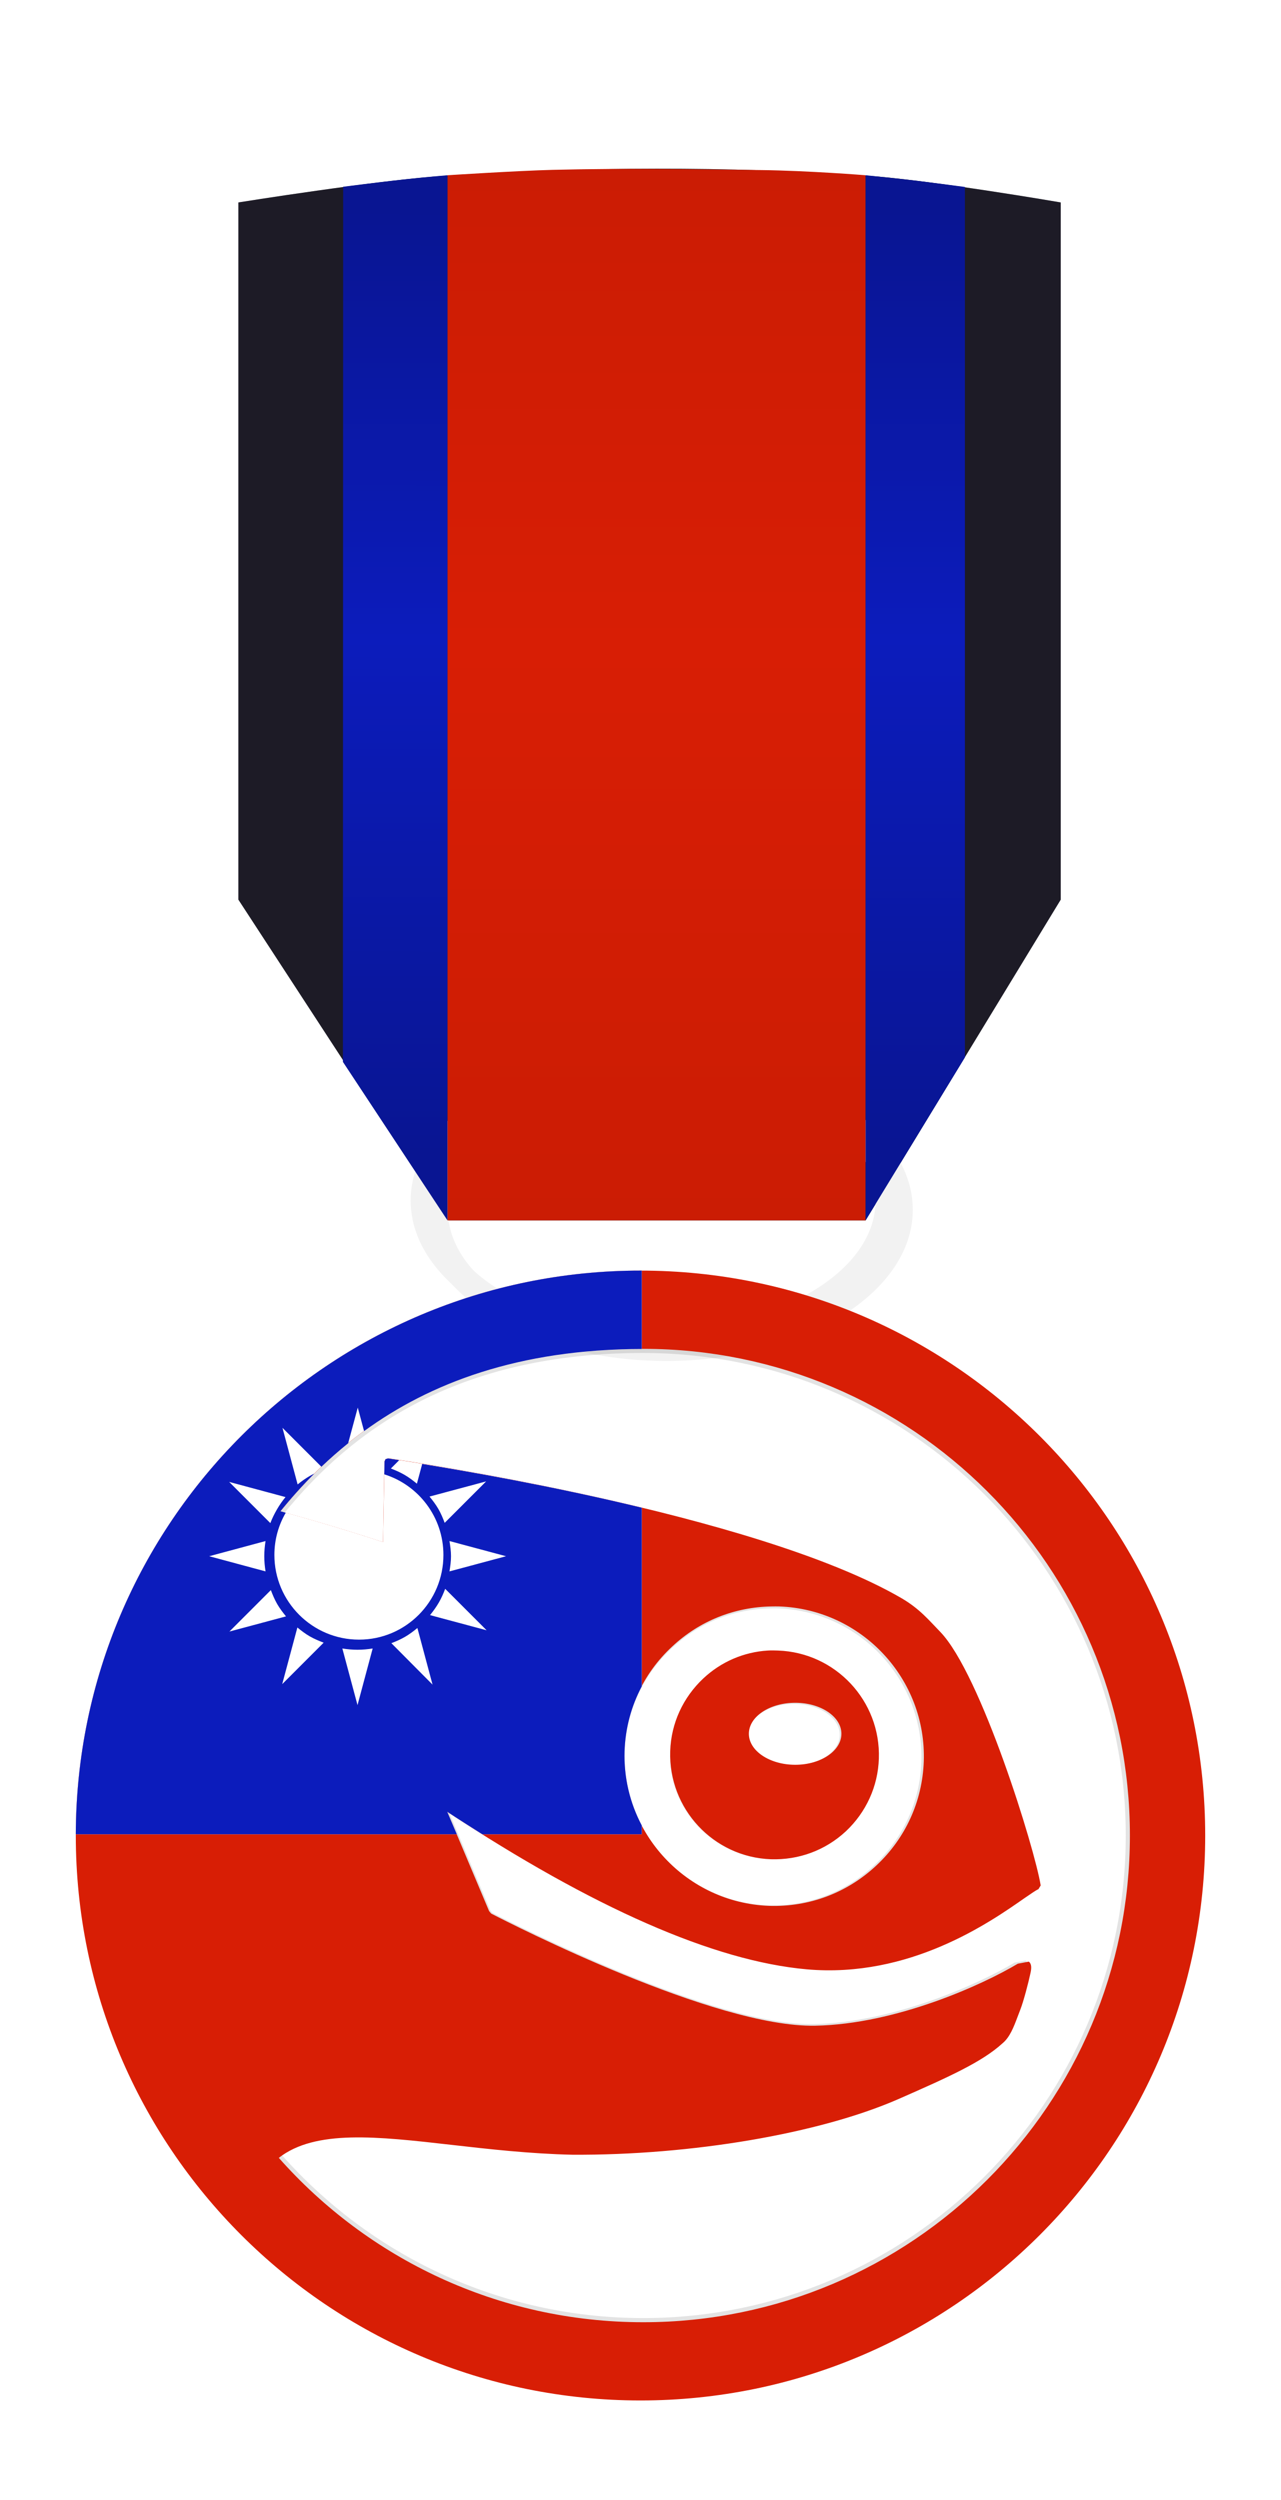 <?xml version="1.0" encoding="UTF-8" standalone="no"?>
<!-- Created with Inkscape (http://www.inkscape.org/) -->

<svg
   xmlns:dc="http://purl.org/dc/elements/1.1/"
   xmlns:cc="http://creativecommons.org/ns#"
   xmlns:rdf="http://www.w3.org/1999/02/22-rdf-syntax-ns#"
   xmlns:svg="http://www.w3.org/2000/svg"
   xmlns="http://www.w3.org/2000/svg"
   xmlns:xlink="http://www.w3.org/1999/xlink"
   xmlns:sodipodi="http://sodipodi.sourceforge.net/DTD/sodipodi-0.dtd"
   xmlns:inkscape="http://www.inkscape.org/namespaces/inkscape"
   width="525.17"
   height="1024.404"
   id="svg2"
   version="1.1"
   inkscape:version="0.48.4 r9939"
   sodipodi:docname="taiwan.svg"
   inkscape:export-filename="/home/marguerite/taiwan.png"
   inkscape:export-xdpi="8.2299995"
   inkscape:export-ydpi="8.2299995">
  <defs
     id="defs4">
    <linearGradient
       id="linearGradient5400">
      <stop
         style="stop-color:#eaebd6;stop-opacity:1;"
         offset="0"
         id="stop5402" />
      <stop
         style="stop-color:#fffdfe;stop-opacity:1;"
         offset="1"
         id="stop5404" />
    </linearGradient>
    <linearGradient
       id="linearGradient3851">
      <stop
         style="stop-color:#091592;stop-opacity:1;"
         offset="0"
         id="stop3853" />
      <stop
         id="stop3865"
         offset="0.454"
         style="stop-color:#0c1cbc;stop-opacity:1;" />
      <stop
         style="stop-color:#091592;stop-opacity:1;"
         offset="1"
         id="stop3855" />
    </linearGradient>
    <linearGradient
       id="linearGradient3839">
      <stop
         style="stop-color:#091592;stop-opacity:1;"
         offset="0"
         id="stop3841" />
      <stop
         id="stop3847"
         offset="0.455"
         style="stop-color:#0c1cbc;stop-opacity:1;" />
      <stop
         style="stop-color:#091592;stop-opacity:1;"
         offset="1"
         id="stop3843" />
    </linearGradient>
    <linearGradient
       id="linearGradient3817">
      <stop
         style="stop-color:#cb1c04;stop-opacity:1;"
         offset="0"
         id="stop3819" />
      <stop
         id="stop3825"
         offset="0.452"
         style="stop-color:#d81e05;stop-opacity:1;" />
      <stop
         style="stop-color:#cb1c04;stop-opacity:1;"
         offset="1"
         id="stop3821" />
    </linearGradient>
    <filter
       inkscape:collect="always"
       id="filter3980"
       x="-0.205"
       width="1.41"
       y="-0.16"
       height="1.321"
       color-interpolation-filters="sRGB">
      <feGaussianBlur
         inkscape:collect="always"
         stdDeviation="28.804"
         id="feGaussianBlur3982" />
    </filter>
    <linearGradient
       inkscape:collect="always"
       xlink:href="#linearGradient3851"
       id="linearGradient3985"
       gradientUnits="userSpaceOnUse"
       x1="515"
       y1="72.362"
       x2="515"
       y2="460.362" />
    <linearGradient
       inkscape:collect="always"
       xlink:href="#linearGradient3839"
       id="linearGradient3988"
       gradientUnits="userSpaceOnUse"
       x1="281"
       y1="72.362"
       x2="280"
       y2="459.362" />
    <linearGradient
       inkscape:collect="always"
       xlink:href="#linearGradient3817"
       id="linearGradient3991"
       gradientUnits="userSpaceOnUse"
       x1="388.571"
       y1="57.21"
       x2="388.571"
       y2="486.648" />
    <filter
       id="filter4077"
       height="1.3"
       width="1.3"
       y="-0.15"
       x="-0.15"
       inkscape:menu-tooltip="Silk carpet texture, horizontal stripes"
       inkscape:menu="Textures"
       inkscape:label="Silk carpet"
       color-interpolation-filters="sRGB">
      <feTurbulence
         id="feTurbulence4079"
         type="turbulence"
         numOctaves="2"
         baseFrequency="0.01 0.11"
         seed="10" />
      <feColorMatrix
         id="feColorMatrix4081"
         result="result5"
         values="1 0 0 0 0 0 1 0 0 0 0 0 1 0 0 0 0 0 1.3 0 " />
      <feComposite
         id="feComposite4083"
         in2="result5"
         in="SourceGraphic"
         operator="out" />
      <feMorphology
         id="feMorphology4085"
         operator="dilate"
         radius="1.3"
         result="result3" />
      <feTurbulence
         id="feTurbulence4087"
         numOctaves="3"
         baseFrequency="0.08 0.05"
         type="fractalNoise"
         seed="7"
         result="result6" />
      <feGaussianBlur
         id="feGaussianBlur4089"
         stdDeviation="0.5"
         result="result7" />
      <feDisplacementMap
         id="feDisplacementMap4091"
         in2="result7"
         in="result3"
         xChannelSelector="R"
         yChannelSelector="G"
         scale="3"
         result="result4" />
      <feComposite
         id="feComposite4093"
         in2="result4"
         in="result4"
         k1="1"
         result="result2"
         operator="arithmetic"
         k2="1"
         k3="0"
         k4="0" />
      <feBlend
         id="feBlend4095"
         in2="result4"
         mode="normal"
         in="result2" />
    </filter>
    <filter
       id="filter4122"
       inkscape:label="Inner Shadow"
       inkscape:menu="Shadows and Glows"
       inkscape:menu-tooltip="Adds a colorizable drop shadow inside"
       color-interpolation-filters="sRGB">
      <feGaussianBlur
         id="feGaussianBlur4124"
         result="result6"
         stdDeviation="1.5" />
      <feComposite
         id="feComposite4126"
         in2="result6"
         operator="atop"
         in="SourceGraphic"
         result="result8" />
      <feComposite
         id="feComposite4128"
         in2="SourceAlpha"
         in="result8"
         operator="atop"
         result="fbSourceGraphic" />
      <feColorMatrix
         result="fbSourceGraphicAlpha"
         in="fbSourceGraphic"
         values="0 0 0 -1 0 0 0 0 -1 0 0 0 0 -1 0 0 0 0 1 0"
         id="feColorMatrix4168" />
      <feGaussianBlur
         id="feGaussianBlur4170"
         stdDeviation="4"
         result="result8"
         in="fbSourceGraphic" />
      <feOffset
         id="feOffset4172"
         dx="4"
         dy="4"
         result="result11" />
      <feComposite
         id="feComposite4174"
         in2="result11"
         result="result6"
         in="fbSourceGraphic"
         operator="in" />
      <feFlood
         id="feFlood4176"
         result="result10"
         in="result6"
         flood-opacity="1"
         flood-color="rgb(0,0,0)" />
      <feBlend
         id="feBlend4178"
         in2="result10"
         mode="normal"
         in="result6"
         result="result12" />
      <feComposite
         id="feComposite4180"
         in2="fbSourceGraphic"
         result="result2"
         operator="in" />
    </filter>
    <filter
       inkscape:collect="always"
       id="filter4190"
       inkscape:label="Sharpen"
       inkscape:menu="Image effects"
       inkscape:menu-tooltip="Sharpen edges and boundaries within the object, force=0.15"
       color-interpolation-filters="sRGB"
       x="0"
       y="0"
       width="1"
       height="1">
      <feGaussianBlur
         inkscape:collect="always"
         stdDeviation="2.565"
         id="feGaussianBlur4192"
         result="fbSourceGraphic" />
      <feColorMatrix
         result="fbSourceGraphicAlpha"
         in="fbSourceGraphic"
         values="0 0 0 -1 0 0 0 0 -1 0 0 0 0 -1 0 0 0 0 1 0"
         id="feColorMatrix4238" />
      <feGaussianBlur
         id="feGaussianBlur4240"
         in="fbSourceGraphic"
         stdDeviation="0.01 5"
         result="fbSourceGraphic" />
      <feColorMatrix
         result="fbSourceGraphicAlpha"
         in="fbSourceGraphic"
         values="0 0 0 -1 0 0 0 0 -1 0 0 0 0 -1 0 0 0 0 1 0"
         id="feColorMatrix4242" />
      <feConvolveMatrix
         id="feConvolveMatrix4244"
         order="3 3"
         kernelMatrix="0 -0.15 0 -0.15 1.6 -0.15 0 -0.15 0"
         divisor="1"
         in="fbSourceGraphic"
         targetX="1"
         targetY="1" />
    </filter>
    <filter
       color-interpolation-filters="sRGB"
       inkscape:collect="always"
       id="filter5231">
      <feGaussianBlur
         inkscape:collect="always"
         stdDeviation="13.772"
         id="feGaussianBlur5233" />
    </filter>
    <linearGradient
       inkscape:collect="always"
       xlink:href="#linearGradient3509"
       id="linearGradient4353"
       gradientUnits="userSpaceOnUse"
       x1="-528.156"
       y1="241.797"
       x2="-117.812"
       y2="241.797" />
    <linearGradient
       id="linearGradient3509">
      <stop
         id="stop3511"
         style="stop-color:#ffffff;stop-opacity:1"
         offset="0" />
      <stop
         id="stop3513"
         style="stop-color:#ffffff;stop-opacity:0"
         offset="1" />
    </linearGradient>
    <linearGradient
       id="linearGradient5268">
      <stop
         id="stop5270"
         style="stop-color:#ffffff;stop-opacity:1"
         offset="0" />
      <stop
         id="stop5272"
         style="stop-color:#ffffff;stop-opacity:0"
         offset="1" />
    </linearGradient>
    <linearGradient
       id="linearGradient5275">
      <stop
         id="stop5277"
         style="stop-color:#ffffff;stop-opacity:1"
         offset="0" />
      <stop
         id="stop5279"
         style="stop-color:#ffffff;stop-opacity:0"
         offset="1" />
    </linearGradient>
    <linearGradient
       inkscape:collect="always"
       xlink:href="#linearGradient3509"
       id="linearGradient4646"
       gradientUnits="userSpaceOnUse"
       x1="277.945"
       y1="706.171"
       x2="273.608"
       y2="441.798"
       gradientTransform="translate(21.311,6.943)" />
    <linearGradient
       id="linearGradient5282">
      <stop
         id="stop5284"
         style="stop-color:#ffffff;stop-opacity:1"
         offset="0" />
      <stop
         id="stop5286"
         style="stop-color:#ffffff;stop-opacity:0"
         offset="1" />
    </linearGradient>
    <linearGradient
       inkscape:collect="always"
       xlink:href="#linearGradient5400"
       id="linearGradient5406"
       x1="351"
       y1="530.362"
       x2="351"
       y2="966.62"
       gradientUnits="userSpaceOnUse" />
    <filter
       id="filter5408"
       inkscape:label="Inner Shadow"
       inkscape:menu="Shadows and Glows"
       inkscape:menu-tooltip="Adds a colorizable drop shadow inside"
       color-interpolation-filters="sRGB">
      <feGaussianBlur
         id="feGaussianBlur5410"
         result="result6"
         stdDeviation="1.5" />
      <feComposite
         id="feComposite5412"
         in2="result6"
         operator="atop"
         in="SourceGraphic"
         result="result8" />
      <feComposite
         id="feComposite5414"
         in2="SourceAlpha"
         in="result8"
         operator="atop"
         result="fbSourceGraphic" />
      <feColorMatrix
         result="fbSourceGraphicAlpha"
         in="fbSourceGraphic"
         values="0 0 0 -1 0 0 0 0 -1 0 0 0 0 -1 0 0 0 0 1 0"
         id="feColorMatrix5416" />
      <feGaussianBlur
         id="feGaussianBlur5418"
         stdDeviation="4"
         result="result8"
         in="fbSourceGraphic" />
      <feOffset
         id="feOffset5420"
         dx="4"
         dy="4"
         result="result11" />
      <feComposite
         id="feComposite5422"
         in2="result11"
         result="result6"
         in="fbSourceGraphic"
         operator="in" />
      <feFlood
         id="feFlood5424"
         result="result10"
         in="result6"
         flood-opacity="1"
         flood-color="rgb(0,0,0)" />
      <feBlend
         id="feBlend5426"
         in2="result10"
         mode="normal"
         in="result6"
         result="result12" />
      <feComposite
         id="feComposite5428"
         in2="fbSourceGraphic"
         result="result2"
         operator="in" />
    </filter>
    <linearGradient
       inkscape:collect="always"
       xlink:href="#linearGradient3817"
       id="linearGradient5464"
       gradientUnits="userSpaceOnUse"
       x1="388.571"
       y1="57.21"
       x2="388.571"
       y2="486.648" />
    <linearGradient
       inkscape:collect="always"
       xlink:href="#linearGradient3839"
       id="linearGradient5466"
       gradientUnits="userSpaceOnUse"
       x1="281"
       y1="72.362"
       x2="280"
       y2="459.362" />
    <linearGradient
       inkscape:collect="always"
       xlink:href="#linearGradient3851"
       id="linearGradient5468"
       gradientUnits="userSpaceOnUse"
       x1="515"
       y1="72.362"
       x2="515"
       y2="460.362" />
    <linearGradient
       inkscape:collect="always"
       xlink:href="#linearGradient3851"
       id="linearGradient3076"
       gradientUnits="userSpaceOnUse"
       x1="515"
       y1="72.362"
       x2="515"
       y2="460.362" />
    <linearGradient
       inkscape:collect="always"
       xlink:href="#linearGradient3839"
       id="linearGradient3079"
       gradientUnits="userSpaceOnUse"
       x1="281"
       y1="72.362"
       x2="280"
       y2="459.362" />
    <linearGradient
       inkscape:collect="always"
       xlink:href="#linearGradient3817"
       id="linearGradient3082"
       gradientUnits="userSpaceOnUse"
       x1="388.571"
       y1="57.21"
       x2="388.571"
       y2="486.648" />
  </defs>
  <sodipodi:namedview
     id="base"
     pagecolor="#ffffff"
     bordercolor="#666666"
     borderopacity="1.0"
     inkscape:pageopacity="0.0"
     inkscape:pageshadow="2"
     inkscape:zoom="0.42426407"
     inkscape:cx="179.40954"
     inkscape:cy="625.51033"
     inkscape:document-units="px"
     inkscape:current-layer="layer1"
     showgrid="false"
     showguides="true"
     inkscape:guide-bbox="true"
     inkscape:window-width="1024"
     inkscape:window-height="718"
     inkscape:window-x="-2"
     inkscape:window-y="-3"
     inkscape:window-maximized="1"
     fit-margin-top="0"
     fit-margin-left="0"
     fit-margin-right="0"
     fit-margin-bottom="0" />
  <g
     inkscape:label="Layer 1"
     inkscape:groupmode="layer"
     id="layer1"
     transform="translate(-119.415,13.456)">
    <path
       sodipodi:nodetypes="caacccccc"
       inkscape:connector-curvature="0"
       id="path3878"
       d="m 217.143,69.505 c 0,0 56.967,-9.163 85.714,-11 57.027,-3.644 114.419,-3.901 171.429,0 26.855,1.838 80,11 80,11 l 0,285.714 -80,131.429 -171.429,0 -85.714,-131.429 z"
       style="opacity:0.5;fill:#1d1b26;fill-opacity:1;stroke:none;filter:url(#filter3980)" />
    <path
       style="fill:#1d1b26;fill-opacity:1;stroke:none"
       d="m 217.143,69.505 c 0,0 56.967,-9.163 85.714,-11 57.027,-3.644 114.419,-3.901 171.429,0 26.855,1.838 80,11 80,11 l 0,285.714 -80,131.429 -171.429,0 -85.714,-131.429 z"
       id="path3005"
       inkscape:connector-curvature="0"
       sodipodi:nodetypes="caacccccc" />
    <g
       id="g4258"
       transform="matrix(0.953,0,0,0.953,19.985,-7.875)">
      <path
         style="fill:#f2f2f2;fill-opacity:1;stroke:none;filter:url(#filter4190)"
         d="m 387,445.375 c -58.542,0 -106,29.101 -106,65 0,35.899 47.458,65 106,65 58.542,0 106,-29.101 106,-65 0,-35.899 -47.458,-65 -106,-65 z m 0,9.5 c 51.919,0 94,24.848 94,55.5 0,30.652 -42.081,55.5 -94,55.5 -51.919,0 -94,-24.848 -94,-55.5 0,-30.652 42.081,-55.5 94,-55.5 z"
         id="path4152"
         inkscape:connector-curvature="0" />
      <path
         id="path4105"
         d="m 387,445.375 c -58.542,0 -106,29.101 -106,65 0,35.899 47.458,65 106,65 58.542,0 106,-29.101 106,-65 0,-35.899 -47.458,-65 -106,-65 z m 0,9.5 c 51.919,0 94,24.848 94,55.5 0,30.652 -42.081,55.5 -94,55.5 -51.919,0 -94,-24.848 -94,-55.5 0,-30.652 42.081,-55.5 94,-55.5 z"
         style="fill:#f2f2f2;fill-opacity:1;stroke:none;filter:url(#filter4122)"
         inkscape:connector-curvature="0" />
    </g>
    <path
       style="fill:url(#linearGradient3082);fill-opacity:1;stroke:none"
       d="m 302.857,58.362 0,428.286 171.429,0 0,-428.286 c 0,0 -23.425,-1.89 -43.036,-2.125 -28.409,-0.341 -56.842,-0.802 -85.25,-0.089 -14.395,0.362 -43.143,2.214 -43.143,2.214 z"
       id="path3799"
       inkscape:connector-curvature="0"
       sodipodi:nodetypes="ccccsac" />
    <path
       style="fill:url(#linearGradient3079);fill-opacity:1;stroke:none"
       d="m 260.1,63.072 c 0,0 13.866,-1.745 20.808,-2.536 4.027,-0.459 8.057,-0.887 12.091,-1.283 3.284,-0.323 9.858,-0.891 9.858,-0.891 l 0,428.286 L 260,421.71 z"
       id="path3837"
       inkscape:connector-curvature="0"
       sodipodi:nodetypes="caacccc" />
    <path
       style="fill:url(#linearGradient3076);stroke:none"
       d="m 474.286,58.362 c 0,0 7.487,0.77 11.228,1.177 3.532,0.384 7.064,0.767 10.591,1.192 C 502.409,61.492 515,63.162 515,63.162 l 0,356.7 -40.714,66.786 z"
       id="path3849"
       inkscape:connector-curvature="0"
       sodipodi:nodetypes="caacccc" />
    <path
       style="opacity:0.33;fill:#000000;filter:url(#filter5231)"
       inkscape:connector-curvature="0"
       d="m 382.001,509.213 c -126.759,0 -229.533,102.763 -229.533,229.531 0,126.77 102.777,229.536 229.533,229.536 126.754,0 229.531,-102.766 229.531,-229.536 0,-126.768 -102.777,-229.531 -229.531,-229.531 z m 1.098,31.787 c 109.22,0 197.832,88.541 197.832,197.744 0,109.22 -88.623,197.747 -197.832,197.747 -58.974,0 -111.892,-25.846 -148.119,-66.789 14.894,-11.563 39.816,-8.742 70.507,-5.244 14.708,1.674 31.477,3.592 48.78,3.976 48.349,0.28 100.373,-8.542 132.481,-22.575 20.756,-9.105 34.048,-15.098 42.357,-22.66 2.996,-2.456 4.566,-6.561 6.169,-10.82 l 1.098,-2.873 c 1.345,-3.441 3.279,-10.842 4.143,-14.881 0.387,-1.767 0.579,-3.669 -0.675,-4.648 l -4.481,0.845 c -14.09,8.449 -49.285,24.537 -82.263,25.195 -40.861,0.856 -123.211,-41.135 -131.8,-45.567 l -0.845,-1.015 c -2.058,-4.915 -14.384,-34.171 -16.994,-40.326 59.279,39.036 108.424,60.643 146.091,63.998 41.879,3.721 74.544,-19.145 88.516,-28.914 2.728,-1.86 4.807,-3.32 5.664,-3.636 l 0.927,-1.523 c -2.316,-14.716 -24.29,-85.948 -40.834,-103.057 -4.588,-4.692 -8.232,-9.261 -15.638,-13.61 -59.885,-34.904 -202.08,-55.926 -208.737,-56.897 l -1.1,0.34 -0.423,0.93 c 0,0 -0.532,29.526 -0.593,32.802 -4.879,-1.613 -20.009,-6.569 -41.679,-12.513 28.28,-34.989 71.613,-66.032 147.446,-66.032 z m 52.249,104.665 c 1.007,-0.027 2.025,-0.036 3.043,0 33.545,1.205 59.902,29.46 58.755,62.983 -0.595,16.217 -7.433,31.202 -19.277,42.272 -11.876,11.127 -27.311,16.928 -43.619,16.401 -33.491,-1.251 -59.847,-29.506 -58.76,-62.983 0.573,-16.242 7.447,-31.323 19.362,-42.357 11.121,-10.43 25.357,-16.088 40.496,-16.316 z m -1.608,17.924 c -9.771,0.595 -18.988,4.563 -26.208,11.33 -8.227,7.722 -13.083,18.179 -13.44,29.506 -0.777,23.401 17.537,43.095 40.919,43.962 11.363,0.348 22.133,-3.63 30.431,-11.33 8.276,-7.76 13.092,-18.311 13.446,-29.589 0.782,-23.439 -17.617,-43.059 -41.004,-43.879 -1.413,-0.052 -2.749,-0.085 -4.143,0 z m 11.16,21.219 c 10.392,0 18.769,5.647 18.769,12.598 0,6.918 -8.377,12.598 -18.769,12.598 -10.424,0 -18.854,-5.691 -18.854,-12.598 0,-6.951 8.43,-12.598 18.854,-12.598 z"
       id="path4221" />
    <path
       style="font-size:20.488px;fill:#d81e05;fill-opacity:1;fill-rule:evenodd;stroke:none;font-family:TrebuchetMS-Bold"
       d="m 382,507.236 c -127.85,0 -231.51,103.649 -231.51,231.51 0,127.862 103.661,231.51 231.51,231.51 127.85,0 231.51,-103.649 231.51,-231.51 0,-127.862 -103.661,-231.51 -231.51,-231.51 z m 1.109,32.062 c 110.159,0 199.534,89.302 199.534,199.449 0,110.159 -89.387,199.449 -199.534,199.449 -59.482,0 -112.856,-26.069 -149.395,-67.364 15.024,-11.66 40.16,-8.816 71.116,-5.287 14.835,1.688 31.746,3.618 49.201,4.008 48.765,0.283 101.235,-8.617 133.619,-22.767 20.937,-9.182 34.341,-15.229 42.721,-22.853 3.021,-2.478 4.608,-6.619 6.225,-10.915 l 1.109,-2.899 c 1.357,-3.47 3.305,-10.936 4.178,-15.008 0.389,-1.782 0.581,-3.699 -0.682,-4.69 l -4.519,0.853 c -14.209,8.521 -49.711,24.75 -82.969,25.411 -41.212,0.862 -124.275,-41.488 -132.937,-45.961 l -0.853,-1.023 c -2.077,-4.957 -14.508,-34.466 -17.139,-40.674 59.788,39.371 109.358,61.163 147.348,64.55 42.239,3.753 75.187,-19.308 89.279,-29.163 2.75,-1.877 4.852,-3.348 5.713,-3.667 l 0.938,-1.535 C 543.724,744.365 521.563,672.521 504.875,655.266 500.249,650.534 496.571,645.928 489.1,641.538 428.698,606.333 285.282,585.13 278.566,584.15 l -1.109,0.341 -0.426,0.938 c 0,0 -0.538,29.781 -0.597,33.085 -4.921,-1.629 -20.181,-6.625 -42.039,-12.62 28.519,-35.288 72.224,-66.597 148.712,-66.597 z m 52.697,105.565 c 1.018,-0.015 2.045,-0.034 3.07,0 33.836,1.216 60.42,29.714 59.263,63.527 -0.602,16.357 -7.498,31.471 -19.442,42.635 -11.979,11.224 -27.548,17.074 -44,16.543 -33.777,-1.263 -60.361,-29.762 -59.263,-63.527 0.578,-16.381 7.513,-31.592 19.527,-42.721 11.219,-10.522 25.578,-16.228 40.845,-16.457 z m -1.62,18.077 c -9.854,0.599 -19.154,4.6 -26.434,11.426 -8.297,7.789 -13.192,18.335 -13.558,29.76 -0.779,23.604 17.691,43.468 41.271,44.341 11.46,0.354 22.33,-3.661 30.698,-11.426 8.344,-7.825 13.204,-18.468 13.558,-29.845 0.791,-23.639 -17.764,-43.429 -41.356,-44.256 -1.428,-0.053 -2.771,-0.086 -4.178,0 z m 11.256,21.403 c 10.48,0 18.93,5.695 18.93,12.705 0,6.975 -8.45,12.705 -18.93,12.705 -10.515,0 -19.015,-5.742 -19.015,-12.705 0,-7.01 8.5,-12.705 19.015,-12.705 z"
       id="path2445"
       inkscape:connector-curvature="0" />
    <path
       style="font-size:20.488px;fill:#ffffff;fill-opacity:1;fill-rule:evenodd;stroke:none;font-family:TrebuchetMS-Bold"
       d="m 382,507.236 c -127.676,0 -231.229,103.37 -231.51,230.992 l 156.205,0 c -1.37,-3.248 -3.339,-7.811 -3.936,-9.219 4.874,3.209 9.661,6.244 14.398,9.219 l 65.362,0 0,-3.625 c -4.821,-9.13 -7.402,-19.544 -7.044,-30.557 0.332,-9.397 2.77,-18.337 7.044,-26.414 l 0,-73.234 C 330.585,591.864 282.345,584.757 278.52,584.199 l -1.036,0.311 -0.414,0.932 c 0,0 -0.562,29.739 -0.622,33.043 -4.921,-1.629 -20.198,-6.642 -42.055,-12.637 28.441,-35.192 72.022,-66.331 148.125,-66.501 l 0,-32.111 c -0.173,-3.8e-4 -0.344,0 -0.518,0 z"
       id="path2997"
       inkscape:connector-curvature="0" />
    <path
       inkscape:connector-curvature="0"
       style="font-size:20.488px;fill:#0c1cbc;fill-opacity:1;fill-rule:evenodd;stroke:none;font-family:TrebuchetMS-Bold"
       d="m 382,507.236 c -127.676,0 -231.229,103.37 -231.51,230.992 l 156.205,0 c -1.37,-3.248 -3.339,-7.811 -3.936,-9.219 4.874,3.209 9.661,6.244 14.398,9.219 l 65.362,0 0,-3.625 c -4.821,-9.13 -7.402,-19.544 -7.044,-30.557 0.332,-9.397 2.77,-18.337 7.044,-26.414 l 0,-73.234 c -37.05,-8.942 -71.51,-14.91 -90.015,-17.92 l -2.175,8.08 c -1.585,-1.296 -3.245,-2.569 -5.076,-3.625 -1.831,-1.057 -3.679,-1.865 -5.594,-2.59 l 3.418,-3.418 c -1.395,-0.211 -4.145,-0.665 -4.558,-0.725 l -1.036,0.311 -0.414,0.932 c 0,0 -0.079,3.992 -0.104,5.283 14.045,4.402 24.239,17.525 24.239,33.043 0,19.142 -15.456,34.701 -34.597,34.701 -19.142,0 -34.701,-15.559 -34.701,-34.701 0,-6.326 1.695,-12.202 4.661,-17.299 -0.77,-0.213 -1.388,-0.406 -2.175,-0.622 4.26,-5.271 8.882,-10.435 13.88,-15.434 -0.598,0.304 -1.182,0.598 -1.761,0.932 -1.831,1.057 -3.491,2.226 -5.076,3.522 l -6.215,-23.203 15.952,15.952 c 3.466,-3.315 7.125,-6.525 10.98,-9.633 l 3.936,-14.605 2.59,9.633 c 26.966,-19.625 63.17,-33.552 113.839,-33.665 l 0,-32.111 c -0.173,-3.8e-4 -0.344,0 -0.518,0 z m -63.29,86.389 -16.988,16.988 c -0.725,-1.915 -1.533,-3.867 -2.59,-5.697 -1.057,-1.831 -2.33,-3.491 -3.625,-5.076 l 23.203,-6.215 z m -105.345,0.207 23.099,6.215 c -1.296,1.585 -2.465,3.245 -3.522,5.076 -1.057,1.831 -1.968,3.679 -2.693,5.594 l -16.884,-16.884 z m 14.916,24.239 c -0.33,2.021 -0.518,4.101 -0.518,6.215 0,2.114 0.188,4.194 0.518,6.215 l -23.099,-6.215 23.099,-6.215 z m 75.409,0 23.203,6.215 -23.203,6.215 c 0.33,-2.021 0.622,-4.101 0.622,-6.215 0,-2.114 -0.292,-4.194 -0.622,-6.215 z m -1.761,19.577 16.988,16.988 -23.203,-6.215 c 1.296,-1.585 2.569,-3.349 3.625,-5.179 1.057,-1.831 1.865,-3.679 2.59,-5.594 z m -71.473,0.518 c 0.725,1.915 1.533,3.867 2.59,5.697 1.057,1.831 2.33,3.491 3.625,5.076 l -23.203,6.215 16.988,-16.988 z m 10.876,15.33 c 1.585,1.296 3.245,2.569 5.076,3.625 1.831,1.057 3.782,1.865 5.697,2.59 l -16.988,16.988 6.215,-23.203 z m 49.202,0.207 6.215,23.203 -16.884,-16.988 c 1.915,-0.725 3.763,-1.533 5.594,-2.59 1.831,-1.057 3.491,-2.33 5.076,-3.625 z m -30.764,8.39 c 2.021,0.33 4.101,0.518 6.215,0.518 2.114,0 4.194,-0.188 6.215,-0.518 l -6.215,23.203 -6.215,-23.203 z"
       id="path3825" />
  </g>
</svg>
